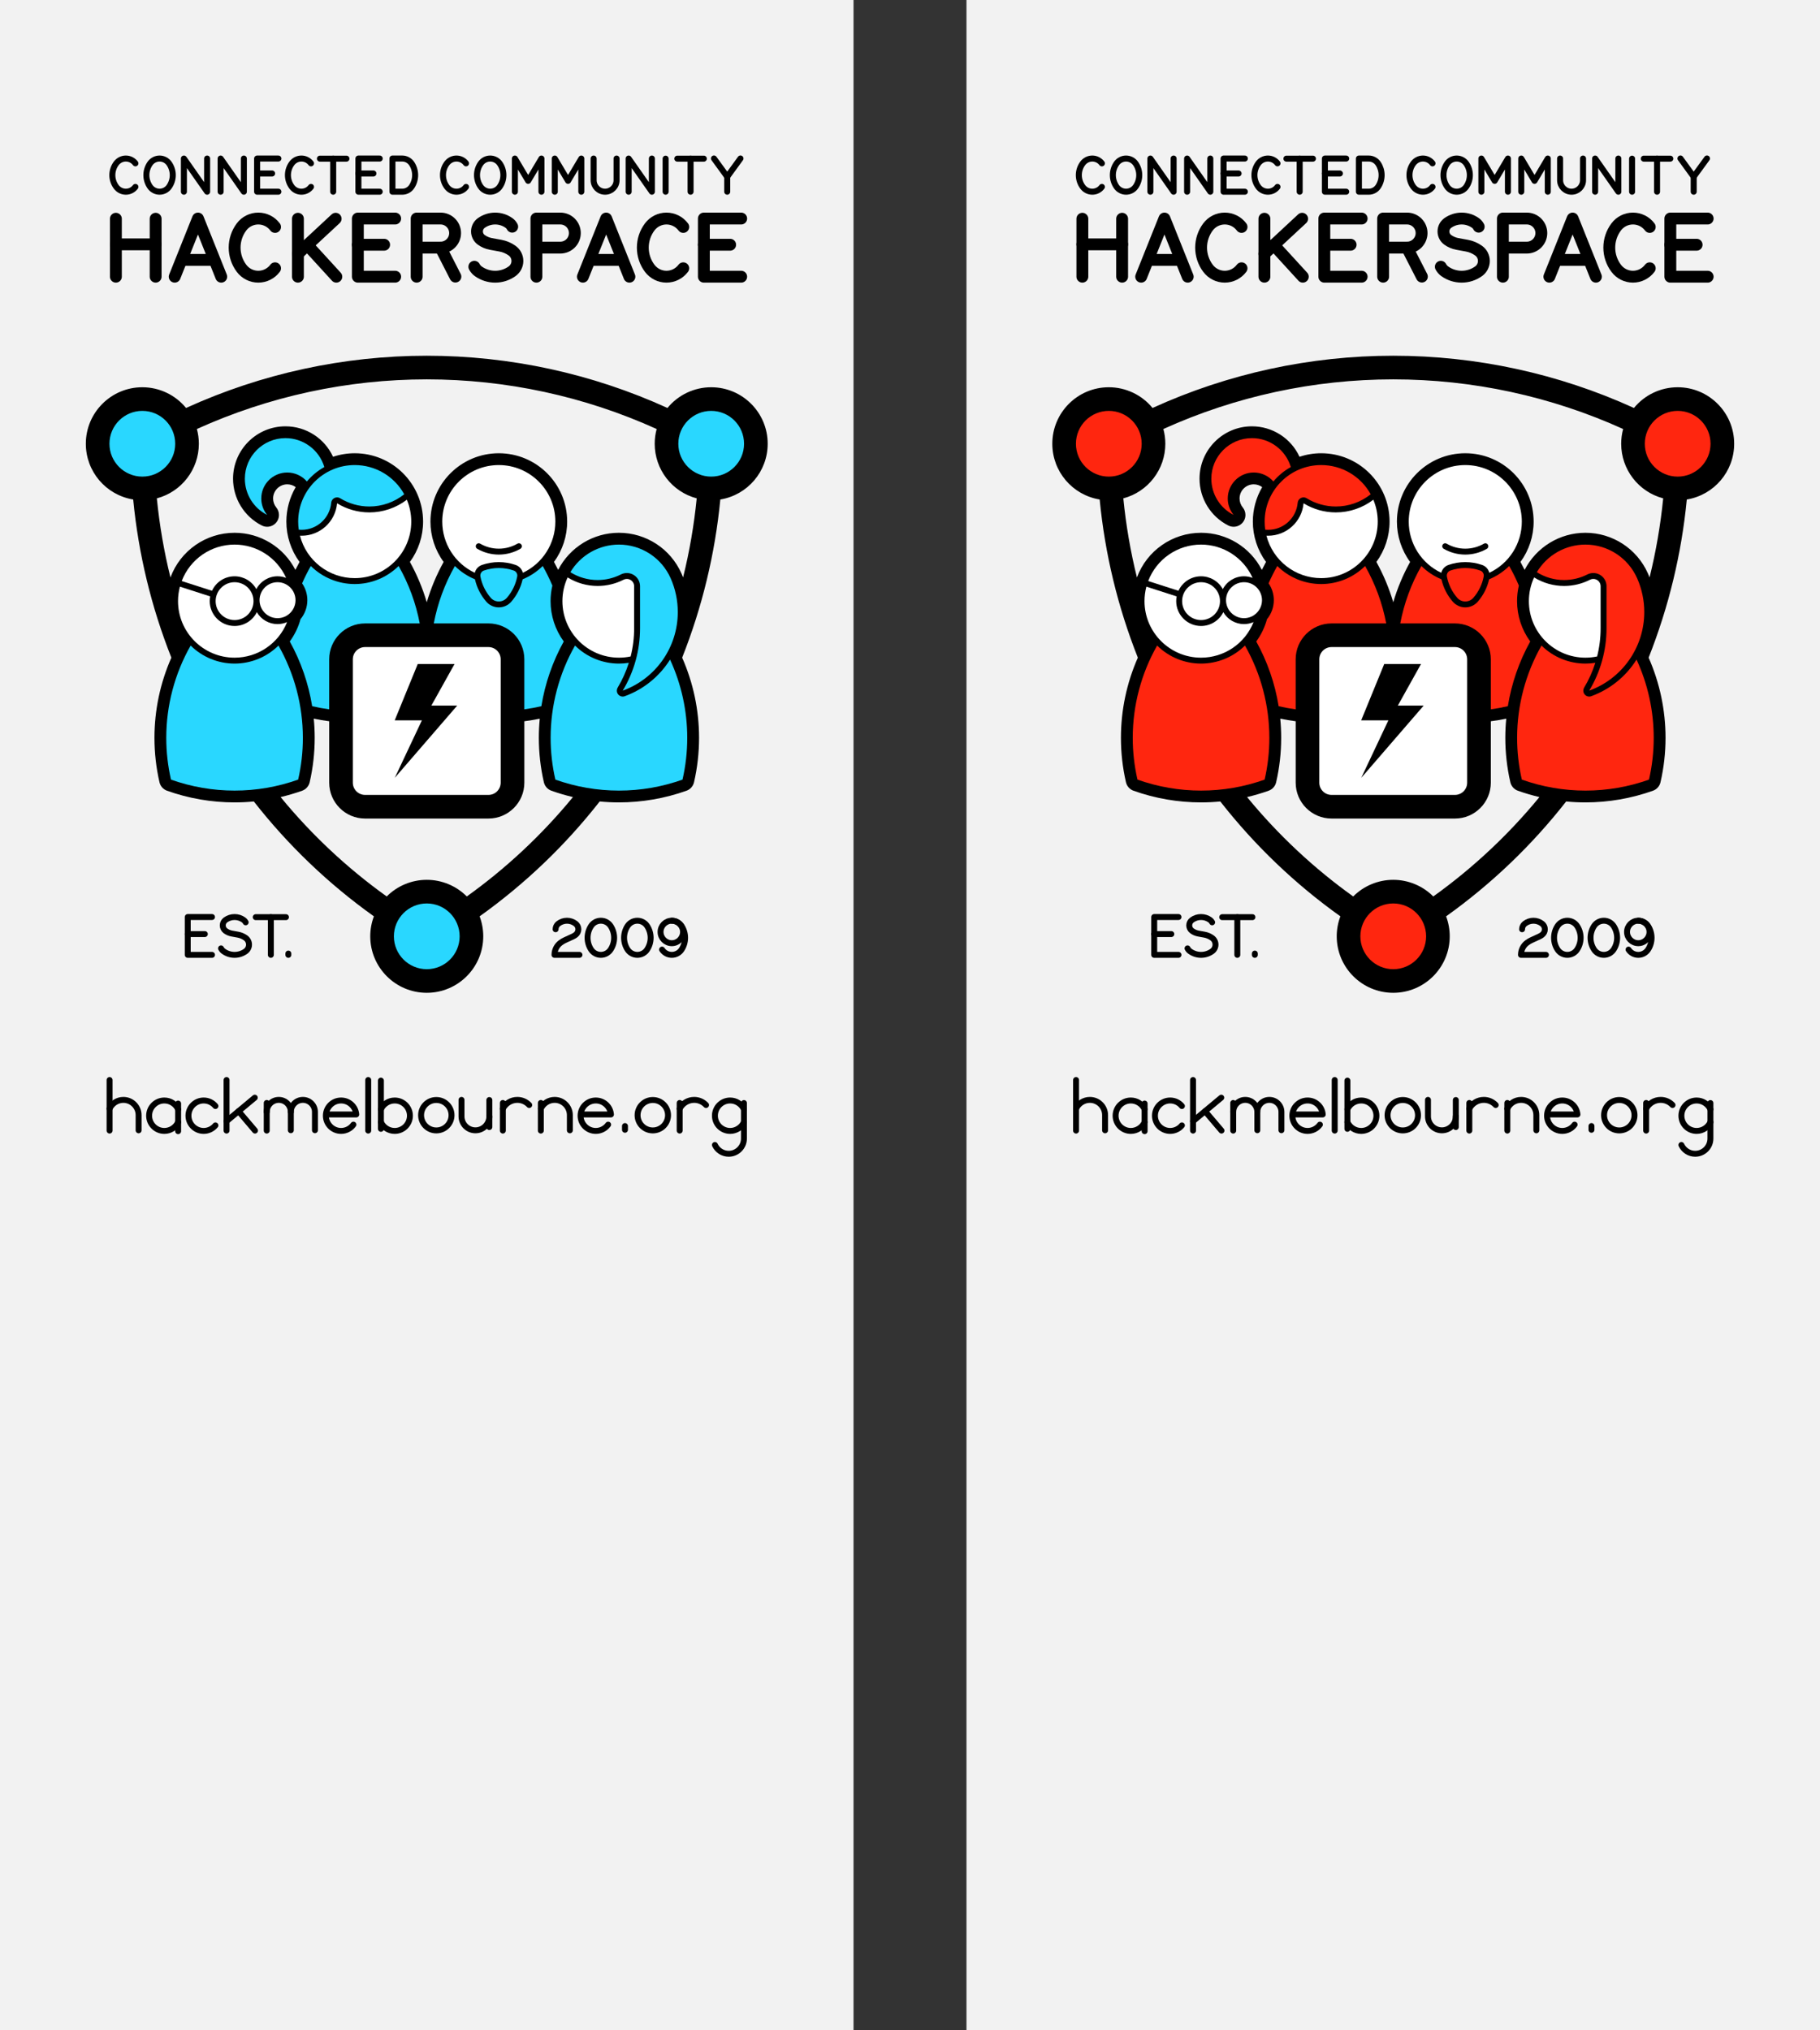 <?xml version="1.0" encoding="utf-8"?>
<!-- Generator: Adobe Illustrator 13.0.0, SVG Export Plug-In . SVG Version: 6.00 Build 14948)  -->
<!DOCTYPE svg PUBLIC "-//W3C//DTD SVG 1.1//EN" "http://www.w3.org/Graphics/SVG/1.1/DTD/svg11.dtd">
<svg version="1.1" id="Layer_1" xmlns="http://www.w3.org/2000/svg" xmlns:xlink="http://www.w3.org/1999/xlink" x="0px" y="0px"
	 width="306.949px" height="342.333px" viewBox="0 0 306.949 342.333" enable-background="new 0 0 306.949 342.333"
	 xml:space="preserve">
<rect x="0" y="0" width="306.949" height="342.333" fill="#333333" stroke="none"/>
<rect fill="#F2F2F2" width="143.949" height="342.333"/>
<line fill="none" stroke="#000000" stroke-linecap="round" stroke-linejoin="round" stroke-miterlimit="10" x1="30.043" y1="186.087" x2="30.043" y2="190.746"/>
<path fill="none" stroke="#000000" stroke-linecap="round" stroke-linejoin="round" stroke-miterlimit="10" d="M30.043,187.052
	c-0.421-0.904-1.329-1.48-2.326-1.48c-1.419,0-2.569,1.15-2.569,2.564c0,1.418,1.15,2.568,2.569,2.568
	c0.997,0,1.905-0.578,2.326-1.482"/>
<path fill="none" stroke="#000000" stroke-linecap="round" stroke-linejoin="round" stroke-miterlimit="10" d="M36.333,186.505
	c-0.488-0.592-1.216-0.934-1.981-0.934c-1.417,0-2.568,1.15-2.568,2.564c0,1.418,1.151,2.568,2.568,2.568
	c0.766,0,1.493-0.344,1.981-0.934"/>
<line fill="none" stroke="#000000" stroke-linecap="round" stroke-linejoin="round" stroke-miterlimit="10" x1="64.243" y1="182.22" x2="64.243" y2="190.349"/>
<path fill="none" stroke="#000000" stroke-linecap="round" stroke-linejoin="round" stroke-miterlimit="10" d="M64.243,189.222
	c0.421,0.904,1.328,1.482,2.326,1.482c1.418,0,2.568-1.15,2.568-2.568c0-1.414-1.15-2.564-2.568-2.564
	c-0.998,0-1.905,0.576-2.326,1.48"/>
<line fill="none" stroke="#000000" stroke-linecap="round" stroke-linejoin="round" stroke-miterlimit="10" x1="38.209" y1="182.121" x2="38.209" y2="190.646"/>
<line fill="none" stroke="#000000" stroke-linecap="round" stroke-linejoin="round" stroke-miterlimit="10" x1="42.969" y1="185.095" x2="38.209" y2="189.06"/>
<line fill="none" stroke="#000000" stroke-linecap="round" stroke-linejoin="round" stroke-miterlimit="10" x1="43.008" y1="190.646" x2="40.23" y2="187.376"/>
<line fill="none" stroke="#000000" stroke-linecap="round" stroke-linejoin="round" stroke-miterlimit="10" x1="62.101" y1="182.121" x2="62.101" y2="190.646"/>
<line fill="none" stroke="#000000" stroke-linecap="round" stroke-linejoin="round" stroke-miterlimit="10" x1="18.48" y1="182.121" x2="18.48" y2="190.646"/>
<path fill="none" stroke="#000000" stroke-linecap="round" stroke-linejoin="round" stroke-miterlimit="10" d="M18.48,186.951
	c0.422-0.906,1.329-1.482,2.328-1.482c1.417,0,2.568,1.15,2.568,2.566l0,0v2.566"/>
<line fill="none" stroke="#000000" stroke-linecap="round" stroke-linejoin="round" stroke-miterlimit="10" x1="44.985" y1="185.988" x2="44.985" y2="190.646"/>
<path fill="none" stroke="#000000" stroke-linecap="round" stroke-linejoin="round" stroke-miterlimit="10" d="M49.05,190.585V187.5
	c0-1.121-0.91-2.031-2.032-2.031c-1.123,0-2.032,0.91-2.032,2.031l0,0"/>
<path fill="none" stroke="#000000" stroke-linecap="round" stroke-linejoin="round" stroke-miterlimit="10" d="M53.116,190.585
	V187.5c0-1.121-0.911-2.031-2.033-2.031c-1.123,0-2.033,0.91-2.033,2.031l0,0"/>
<path fill="none" stroke="#000000" stroke-linecap="round" stroke-linejoin="round" stroke-miterlimit="10" d="M76.152,188.054
	c0-1.418-1.149-2.568-2.567-2.568c-1.417,0-2.568,1.15-2.568,2.568c0,1.414,1.151,2.564,2.568,2.564
	C75.003,190.619,76.152,189.468,76.152,188.054"/>
<path fill="none" stroke="#000000" stroke-linecap="round" stroke-linejoin="round" stroke-miterlimit="10" d="M112.664,188.054
	c0-1.418-1.15-2.568-2.568-2.568c-1.417,0-2.567,1.15-2.567,2.568c0,1.414,1.15,2.564,2.567,2.564
	C111.514,190.619,112.664,189.468,112.664,188.054"/>
<line fill="none" stroke="#000000" stroke-linecap="round" stroke-linejoin="round" stroke-miterlimit="10" x1="91.214" y1="185.988" x2="91.214" y2="190.646"/>
<path fill="none" stroke="#000000" stroke-linecap="round" stroke-linejoin="round" stroke-miterlimit="10" d="M91.214,186.951
	c0.421-0.906,1.329-1.482,2.327-1.482c1.417,0,2.567,1.15,2.567,2.566l0,0v2.566"/>
<path fill="none" stroke="#000000" stroke-linecap="round" stroke-linejoin="round" stroke-miterlimit="10" d="M59.607,189.64
	c-0.482,0.668-1.258,1.064-2.082,1.064c-1.418,0-2.567-1.15-2.567-2.568c0-1.414,1.149-2.564,2.567-2.564
	c1.335,0,2.448,1.021,2.56,2.352l0,0h-5.118"/>
<path fill="none" stroke="#000000" stroke-linecap="round" stroke-linejoin="round" stroke-miterlimit="10" d="M102.563,189.64
	c-0.481,0.668-1.257,1.064-2.082,1.064c-1.417,0-2.567-1.15-2.567-2.568c0-1.414,1.15-2.564,2.567-2.564
	c1.335,0,2.447,1.021,2.56,2.352l0,0h-5.118"/>
<line fill="none" stroke="#000000" stroke-linecap="round" stroke-linejoin="round" stroke-miterlimit="10" x1="84.806" y1="190.646" x2="84.806" y2="185.988"/>
<path fill="none" stroke="#000000" stroke-linecap="round" stroke-linejoin="round" stroke-miterlimit="10" d="M89.253,186.333
	c-0.52-0.553-1.244-0.865-2.003-0.865c-1.03,0-1.974,0.574-2.444,1.492"/>
<line fill="none" stroke="#000000" stroke-linecap="round" stroke-linejoin="round" stroke-miterlimit="10" x1="114.629" y1="190.646" x2="114.629" y2="185.988"/>
<path fill="none" stroke="#000000" stroke-linecap="round" stroke-linejoin="round" stroke-miterlimit="10" d="M119.078,186.333
	c-0.52-0.553-1.246-0.865-2.004-0.865c-1.028,0-1.975,0.574-2.445,1.492"/>
<line fill="none" stroke="#000000" stroke-linecap="round" stroke-linejoin="round" stroke-miterlimit="10" x1="105.405" y1="190.511" x2="105.405" y2="189.88"/>
<line fill="none" stroke="#000000" stroke-linecap="round" stroke-linejoin="round" stroke-miterlimit="10" x1="82.527" y1="185.492" x2="82.527" y2="190.052"/>
<path fill="none" stroke="#000000" stroke-linecap="round" stroke-linejoin="round" stroke-miterlimit="10" d="M77.834,185.468
	v2.787c0,1.297,1.052,2.346,2.348,2.346c1.295,0,2.346-1.049,2.346-2.346l0,0"/>
<path fill="none" stroke="#000000" stroke-linecap="round" stroke-linejoin="round" stroke-miterlimit="10" d="M125.469,187.052
	c-0.423-0.902-1.33-1.48-2.327-1.48c-1.418,0-2.569,1.15-2.569,2.566c0,1.418,1.151,2.566,2.569,2.566
	c0.997,0,1.904-0.578,2.327-1.482"/>
<path fill="none" stroke="#000000" stroke-linecap="round" stroke-linejoin="round" stroke-miterlimit="10" d="M120.572,193.072
	c0.423,0.904,1.329,1.484,2.327,1.484c1.42,0,2.569-1.15,2.569-2.568l0,0V186"/>
<g>
	
		<polyline fill="none" stroke="#000000" stroke-width="1.015" stroke-linecap="round" stroke-linejoin="round" stroke-miterlimit="10" points="
		64.038,32.326 60.447,32.326 60.447,26.735 64.038,26.735 	"/>
	
		<line fill="none" stroke="#000000" stroke-width="1.015" stroke-linecap="round" stroke-linejoin="round" stroke-miterlimit="10" x1="60.447" y1="29.253" x2="62.978" y2="29.253"/>
	
		<polyline fill="none" stroke="#000000" stroke-width="1.015" stroke-linecap="round" stroke-linejoin="round" stroke-miterlimit="10" points="
		46.949,32.326 43.362,32.326 43.362,26.735 46.949,26.735 	"/>
	
		<line fill="none" stroke="#000000" stroke-width="1.015" stroke-linecap="round" stroke-linejoin="round" stroke-miterlimit="10" x1="43.362" y1="29.253" x2="45.89" y2="29.253"/>
	
		<polyline fill="none" stroke="#000000" stroke-width="1.015" stroke-linecap="round" stroke-linejoin="round" stroke-miterlimit="10" points="
		31.016,32.326 31.016,26.735 34.932,32.326 34.932,26.735 	"/>
	
		<polyline fill="none" stroke="#000000" stroke-width="1.015" stroke-linecap="round" stroke-linejoin="round" stroke-miterlimit="10" points="
		37.211,32.326 37.211,26.735 41.126,32.326 41.126,26.735 	"/>
	
		<line fill="none" stroke="#000000" stroke-width="1.015" stroke-linecap="round" stroke-linejoin="round" stroke-miterlimit="10" x1="53.958" y1="26.754" x2="58.429" y2="26.754"/>
	
		<line fill="none" stroke="#000000" stroke-width="1.015" stroke-linecap="round" stroke-linejoin="round" stroke-miterlimit="10" x1="56.194" y1="26.754" x2="56.194" y2="32.326"/>
	
		<path fill="none" stroke="#000000" stroke-width="1.015" stroke-linecap="round" stroke-linejoin="round" stroke-miterlimit="10" d="
		M22.836,27.544c-0.381-0.509-0.978-0.809-1.613-0.809c-0.637,0-1.234,0.3-1.615,0.809l0,0c-0.429,0.573-0.661,1.271-0.661,1.987
		c0,0.715,0.232,1.412,0.661,1.984l0,0c0.381,0.512,0.979,0.811,1.615,0.811c0.636,0,1.232-0.299,1.613-0.811l0,0"/>
	
		<path fill="none" stroke="#000000" stroke-width="1.015" stroke-linecap="round" stroke-linejoin="round" stroke-miterlimit="10" d="
		M52.452,27.544c-0.381-0.509-0.979-0.809-1.615-0.809s-1.234,0.3-1.615,0.809l0,0c-0.428,0.573-0.661,1.271-0.661,1.987
		c0,0.715,0.233,1.412,0.661,1.984l0,0c0.381,0.512,0.979,0.811,1.615,0.811s1.234-0.299,1.615-0.811l0,0"/>
	
		<path fill="none" stroke="#000000" stroke-width="1.015" stroke-linecap="round" stroke-linejoin="round" stroke-miterlimit="10" d="
		M67.841,26.735h-1.655v5.591h1.655c0.642,0,1.241-0.322,1.594-0.861l0,0c0.38-0.574,0.58-1.248,0.58-1.934
		c0-0.689-0.2-1.361-0.58-1.936l0,0C69.082,27.057,68.482,26.735,67.841,26.735L67.841,26.735z"/>
	
		<path fill="none" stroke="#000000" stroke-width="1.015" stroke-linecap="round" stroke-linejoin="round" stroke-miterlimit="10" d="
		M28.52,27.57c-0.368-0.525-0.968-0.835-1.607-0.835c-0.638,0-1.238,0.31-1.608,0.835l0,0c-0.399,0.574-0.619,1.259-0.619,1.961
		c0,0.701,0.22,1.386,0.619,1.96l0,0c0.37,0.522,0.971,0.835,1.608,0.835c0.64,0,1.239-0.313,1.607-0.835l0,0
		c0.401-0.574,0.619-1.259,0.619-1.96C29.139,28.829,28.921,28.145,28.52,27.57L28.52,27.57z"/>
	
		<line fill="none" stroke="#000000" stroke-width="1.015" stroke-linecap="round" stroke-linejoin="round" stroke-miterlimit="10" x1="112.257" y1="32.326" x2="112.257" y2="26.754"/>
	
		<polyline fill="none" stroke="#000000" stroke-width="1.015" stroke-linecap="round" stroke-linejoin="round" stroke-miterlimit="10" points="
		86.839,32.326 86.839,26.735 89.078,30.494 91.316,26.735 91.316,32.326 	"/>
	
		<polyline fill="none" stroke="#000000" stroke-width="1.015" stroke-linecap="round" stroke-linejoin="round" stroke-miterlimit="10" points="
		93.565,32.326 93.565,26.735 95.802,30.494 98.04,26.735 98.04,32.326 	"/>
	
		<polyline fill="none" stroke="#000000" stroke-width="1.015" stroke-linecap="round" stroke-linejoin="round" stroke-miterlimit="10" points="
		106.023,32.326 106.023,26.735 109.94,32.326 109.94,26.735 	"/>
	
		<line fill="none" stroke="#000000" stroke-width="1.015" stroke-linecap="round" stroke-linejoin="round" stroke-miterlimit="10" x1="114.231" y1="26.754" x2="118.702" y2="26.754"/>
	
		<line fill="none" stroke="#000000" stroke-width="1.015" stroke-linecap="round" stroke-linejoin="round" stroke-miterlimit="10" x1="116.467" y1="26.754" x2="116.467" y2="32.326"/>
	
		<polyline fill="none" stroke="#000000" stroke-width="1.015" stroke-linecap="round" stroke-linejoin="round" stroke-miterlimit="10" points="
		120.412,26.724 122.648,29.799 124.884,26.724 	"/>
	
		<line fill="none" stroke="#000000" stroke-width="1.015" stroke-linecap="round" stroke-linejoin="round" stroke-miterlimit="10" x1="122.648" y1="32.326" x2="122.648" y2="29.799"/>
	
		<path fill="none" stroke="#000000" stroke-width="1.015" stroke-linecap="round" stroke-linejoin="round" stroke-miterlimit="10" d="
		M103.985,26.735v3.657c0,1.068-0.869,1.934-1.934,1.934c-1.068,0-1.935-0.865-1.935-1.934l0,0v-3.657"/>
	
		<path fill="none" stroke="#000000" stroke-width="1.015" stroke-linecap="round" stroke-linejoin="round" stroke-miterlimit="10" d="
		M78.597,27.544c-0.378-0.509-0.978-0.809-1.614-0.809c-0.634,0-1.233,0.3-1.613,0.809l0,0c-0.43,0.573-0.66,1.271-0.66,1.987
		c0,0.715,0.23,1.412,0.66,1.984l0,0c0.38,0.512,0.979,0.811,1.613,0.811c0.637,0,1.236-0.299,1.614-0.811l0,0"/>
	
		<path fill="none" stroke="#000000" stroke-width="1.015" stroke-linecap="round" stroke-linejoin="round" stroke-miterlimit="10" d="
		M84.28,27.57c-0.366-0.525-0.967-0.835-1.606-0.835s-1.237,0.31-1.605,0.835l0,0c-0.406,0.574-0.621,1.259-0.621,1.961
		c0,0.701,0.215,1.386,0.621,1.96l0,0c0.368,0.522,0.966,0.835,1.605,0.835s1.24-0.313,1.606-0.835l0,0
		c0.403-0.574,0.618-1.259,0.618-1.96C84.898,28.829,84.684,28.145,84.28,27.57L84.28,27.57z"/>
</g>
<g>
	
		<polyline fill="none" stroke="#000000" stroke-width="2" stroke-linecap="round" stroke-linejoin="round" stroke-miterlimit="10" points="
		125.003,46.658 118.708,46.658 118.708,36.851 125.003,36.851 	"/>
	
		<line fill="none" stroke="#000000" stroke-width="2" stroke-linecap="round" stroke-linejoin="round" stroke-miterlimit="10" x1="118.708" y1="41.269" x2="123.141" y2="41.269"/>
	
		<polyline fill="none" stroke="#000000" stroke-width="2" stroke-linecap="round" stroke-linejoin="round" stroke-miterlimit="10" points="
		66.646,46.658 60.353,46.658 60.353,36.851 66.646,36.851 	"/>
	
		<line fill="none" stroke="#000000" stroke-width="2" stroke-linecap="round" stroke-linejoin="round" stroke-miterlimit="10" x1="60.353" y1="41.269" x2="64.785" y2="41.269"/>
	
		<line fill="none" stroke="#000000" stroke-width="2" stroke-linecap="round" stroke-linejoin="round" stroke-miterlimit="10" x1="19.545" y1="36.885" x2="19.545" y2="46.658"/>
	
		<line fill="none" stroke="#000000" stroke-width="2" stroke-linecap="round" stroke-linejoin="round" stroke-miterlimit="10" x1="26.25" y1="46.658" x2="26.25" y2="36.885"/>
	
		<line fill="none" stroke="#000000" stroke-width="2" stroke-linecap="round" stroke-linejoin="round" stroke-miterlimit="10" x1="19.545" y1="41.203" x2="26.25" y2="41.203"/>
	
		<line fill="none" stroke="#000000" stroke-width="2" stroke-linecap="round" stroke-linejoin="round" stroke-miterlimit="10" x1="99.825" y1="43.827" x2="104.597" y2="43.827"/>
	
		<polyline fill="none" stroke="#000000" stroke-width="2" stroke-linecap="round" stroke-linejoin="round" stroke-miterlimit="10" points="
		98.304,46.658 102.229,36.851 106.153,46.658 	"/>
	
		<line fill="none" stroke="#000000" stroke-width="2" stroke-linecap="round" stroke-linejoin="round" stroke-miterlimit="10" x1="30.981" y1="43.827" x2="35.756" y2="43.827"/>
	
		<polyline fill="none" stroke="#000000" stroke-width="2" stroke-linecap="round" stroke-linejoin="round" stroke-miterlimit="10" points="
		29.463,46.658 33.388,36.851 37.313,46.658 	"/>
	
		<line fill="none" stroke="#000000" stroke-width="2" stroke-linecap="round" stroke-linejoin="round" stroke-miterlimit="10" x1="76.804" y1="46.641" x2="74.302" y2="41.754"/>
	<path fill="none" stroke="#000000" stroke-width="2" stroke-linecap="round" stroke-linejoin="round" stroke-miterlimit="10" d="
		M70.271,46.658v-9.808h4.031c1.353,0,2.453,1.099,2.453,2.451c0,1.354-1.101,2.452-2.453,2.452l0,0h-4.031"/>
	<path fill="none" stroke="#000000" stroke-width="2" stroke-linecap="round" stroke-linejoin="round" stroke-miterlimit="10" d="
		M90.468,46.658v-9.808H94.5c1.354,0,2.451,1.099,2.451,2.451c0,1.354-1.097,2.452-2.451,2.452l0,0h-4.032"/>
	<path fill="none" stroke="#000000" stroke-width="2" stroke-linecap="round" stroke-linejoin="round" stroke-miterlimit="10" d="
		M115.234,38.27c-0.669-0.895-1.718-1.419-2.833-1.419c-1.113,0-2.162,0.524-2.83,1.419l0,0c-0.753,1.006-1.159,2.228-1.159,3.484
		c0,1.258,0.406,2.479,1.159,3.484l0,0c0.668,0.893,1.717,1.42,2.83,1.42c1.115,0,2.164-0.527,2.833-1.42l0,0"/>
	<path fill="none" stroke="#000000" stroke-width="2" stroke-linecap="round" stroke-linejoin="round" stroke-miterlimit="10" d="
		M46.391,38.27c-0.668-0.895-1.715-1.419-2.83-1.419s-2.164,0.524-2.83,1.419l0,0c-0.753,1.006-1.16,2.228-1.16,3.484
		c0,1.258,0.407,2.479,1.16,3.484l0,0c0.666,0.893,1.715,1.42,2.83,1.42s2.162-0.527,2.83-1.42l0,0"/>
	
		<line fill="none" stroke="#000000" stroke-width="2" stroke-linecap="round" stroke-linejoin="round" stroke-miterlimit="10" x1="50.246" y1="36.885" x2="50.246" y2="46.658"/>
	
		<line fill="none" stroke="#000000" stroke-width="2" stroke-linecap="round" stroke-linejoin="round" stroke-miterlimit="10" x1="50.246" y1="42.793" x2="56.609" y2="36.885"/>
	
		<line fill="none" stroke="#000000" stroke-width="2" stroke-linecap="round" stroke-linejoin="round" stroke-miterlimit="10" x1="56.723" y1="46.658" x2="51.835" y2="41.316"/>
	<path fill="none" stroke="#000000" stroke-width="2" stroke-linecap="round" stroke-linejoin="round" stroke-miterlimit="10" d="
		M86.384,38.225c-0.125-0.249-0.31-0.462-0.536-0.623l0,0c-0.681-0.489-1.498-0.751-2.336-0.751s-1.654,0.262-2.336,0.751h-0.002
		c-0.457,0.328-0.729,0.857-0.729,1.422c0,0.566,0.271,1.096,0.729,1.422h0.002c0.481,0.346,1.034,0.58,1.617,0.688l0,0l1.599,0.291
		c0.713,0.131,1.387,0.416,1.976,0.838l0,0c0.561,0.401,0.893,1.049,0.893,1.74c0,0.688-0.332,1.338-0.893,1.738l0,0
		c-0.832,0.597-1.831,0.918-2.855,0.918c-1.022,0-2.022-0.321-2.856-0.918l0,0c-0.274-0.198-0.498-0.46-0.657-0.762l0,0"/>
</g>
<path fill="none" stroke="#000000" stroke-linecap="round" stroke-linejoin="round" stroke-miterlimit="10" d="M97.729,161.014
	h-4.213c0-0.805,0.379-1.56,1.023-2.04l0,0c0.236-0.178,0.491-0.328,0.76-0.451l0,0l1.314-0.604c0.168-0.077,0.329-0.176,0.477-0.29
	l0,0c0.285-0.226,0.452-0.569,0.452-0.933c0-0.364-0.167-0.708-0.452-0.933l0,0c-0.419-0.328-0.937-0.507-1.467-0.507
	c-0.533,0-1.049,0.179-1.468,0.507l0,0c-0.285,0.225-0.453,0.568-0.453,0.933l0,0"/>
<path fill="none" stroke="#000000" stroke-linecap="round" stroke-linejoin="round" stroke-miterlimit="10" d="M102.981,156.141
	c-0.364-0.553-0.982-0.886-1.644-0.886c-0.662,0-1.28,0.333-1.644,0.886l0,0c-0.39,0.592-0.597,1.285-0.597,1.993
	s0.207,1.401,0.597,1.993l0,0c0.363,0.554,0.981,0.887,1.644,0.887c0.661,0,1.279-0.333,1.644-0.887l0,0
	c0.389-0.592,0.596-1.285,0.596-1.993S103.37,156.732,102.981,156.141L102.981,156.141z"/>
<path fill="none" stroke="#000000" stroke-linecap="round" stroke-linejoin="round" stroke-miterlimit="10" d="M109.135,156.141
	c-0.363-0.553-0.981-0.886-1.644-0.886c-0.661,0-1.279,0.333-1.644,0.886l0,0c-0.389,0.592-0.596,1.285-0.596,1.993
	s0.207,1.401,0.596,1.993l0,0c0.364,0.554,0.982,0.887,1.644,0.887c0.662,0,1.28-0.333,1.644-0.887l0,0
	c0.39-0.592,0.598-1.285,0.598-1.993S109.524,156.732,109.135,156.141L109.135,156.141z"/>
<g>
	<path fill="none" stroke="#000000" stroke-linecap="round" stroke-linejoin="round" stroke-miterlimit="10" d="M115.197,157.151
		c0-1.047-0.849-1.896-1.896-1.896s-1.897,0.85-1.897,1.896c0,1.046,0.851,1.896,1.897,1.896S115.197,158.197,115.197,157.151"/>
	<path fill="none" stroke="#000000" stroke-linecap="round" stroke-linejoin="round" stroke-miterlimit="10" d="M111.658,160.127
		c0.363,0.554,0.981,0.887,1.644,0.887s1.28-0.333,1.644-0.887l0,0c0.39-0.592,0.597-1.285,0.597-1.993s-0.207-1.401-0.597-1.993
		l0,0c-0.363-0.553-0.981-0.886-1.644-0.886"/>
</g>
<path d="M119.944,65.301c-2.858,0-5.565,1.283-7.374,3.493c-12.746-5.805-26.589-8.809-40.595-8.809
	c-14.007,0-27.851,3.004-40.596,8.809c-1.811-2.21-4.518-3.493-7.375-3.493c-5.26,0-9.529,4.268-9.529,9.527
	c0,4.667,3.382,8.646,7.989,9.4h-0.001c0.883,9.148,3.051,18.125,6.438,26.669c-1.881,4.261-2.852,8.866-2.852,13.524
	c0,2.519,0.283,5.029,0.847,7.484c0.151,0.662,0.633,1.203,1.273,1.433c3.657,1.302,7.511,1.968,11.393,1.968
	c1.084,0,2.167-0.053,3.248-0.156c5.786,7.394,12.605,13.918,20.249,19.369l0,0c-0.406,1.076-0.615,2.219-0.615,3.369
	c0,5.258,4.27,9.525,9.531,9.525c5.26,0,9.528-4.268,9.528-9.525c0-1.15-0.208-2.293-0.613-3.369l0,0
	c7.643-5.451,14.463-11.976,20.249-19.369c1.078,0.104,2.162,0.156,3.248,0.156c3.881,0,7.734-0.666,11.391-1.968
	c0.642-0.229,1.122-0.771,1.272-1.433c0.564-2.455,0.849-4.966,0.849-7.484c0-4.658-0.971-9.264-2.851-13.524
	c3.385-8.544,5.551-17.521,6.437-26.669l0,0c4.607-0.755,7.989-4.733,7.989-9.4C129.475,69.568,125.204,65.301,119.944,65.301z
	 M78.727,151.166c-1.787-1.795-4.217-2.805-6.751-2.805c-2.536,0-4.967,1.01-6.755,2.805c-6.673-4.779-12.69-10.414-17.897-16.76
	c1.229-0.288,2.441-0.645,3.631-1.068c0.642-0.229,1.121-0.77,1.273-1.432l0,0c0.563-2.456,0.847-4.966,0.847-7.484
	c0-1.082-0.052-2.162-0.156-3.238c0.861,0.18,1.729,0.325,2.602,0.436v10.356c0,3.34,2.712,6.051,6.053,6.051h20.805
	c3.341,0,6.054-2.711,6.054-6.051v-10.356c0.872-0.11,1.74-0.256,2.6-0.436c-0.104,1.076-0.158,2.156-0.158,3.238
	c0,2.519,0.287,5.028,0.848,7.484c0.154,0.662,0.632,1.203,1.275,1.432c1.19,0.424,2.401,0.78,3.632,1.068
	C91.419,140.752,85.401,146.387,78.727,151.166z M115.206,97.365c-0.085-0.219-0.177-0.438-0.271-0.652
	c-1.843-4.178-5.983-6.873-10.548-6.873c-4.321,0-8.278,2.414-10.253,6.256c-0.225-0.453-0.459-0.897-0.703-1.338
	c1.444-1.975,2.223-4.357,2.223-6.803c0-6.362-5.165-11.526-11.53-11.526c-6.362,0-11.529,5.164-11.529,11.526
	c0,2.445,0.778,4.828,2.225,6.803c-1.195,2.154-2.149,4.434-2.844,6.796l0,0c-0.696-2.362-1.652-4.642-2.843-6.796l0,0
	c1.443-1.975,2.222-4.357,2.222-6.803c0-6.362-5.167-11.526-11.531-11.526c-1.241,0-2.475,0.201-3.654,0.595
	c-1.444-3.131-4.578-5.136-8.025-5.136c-4.879,0-8.84,3.958-8.84,8.837c0,3.332,1.877,6.383,4.853,7.887l0,0
	c0.278,0.141,0.587,0.214,0.899,0.214c1.1,0,1.992-0.893,1.992-1.993c0-0.459-0.159-0.905-0.451-1.26l0,0
	c-0.35-0.428-0.54-0.963-0.54-1.514c0-1.318,1.07-2.389,2.39-2.389c0.512,0,1.011,0.164,1.424,0.47l0,0
	c-1.031,1.765-1.576,3.772-1.576,5.815c0,2.445,0.779,4.828,2.223,6.803l0,0c-0.243,0.44-0.477,0.885-0.702,1.338
	c-1.976-3.842-5.933-6.256-10.252-6.256c-4.829,0-9.146,3.008-10.817,7.536c-1.086-4.386-1.852-8.845-2.295-13.341
	c4.176-1.107,7.084-4.889,7.084-9.207c0-0.841-0.111-1.677-0.33-2.487c12.18-5.517,25.398-8.371,38.771-8.371
	c13.372,0,26.59,2.854,38.77,8.371V72.34c-0.22,0.812-0.33,1.647-0.33,2.488c0,4.318,2.907,8.1,7.084,9.207
	C117.056,88.527,116.289,92.982,115.206,97.365z"/>
<path fill="#FFFFFF" d="M74.587,87.955c0-5.264,4.273-9.534,9.535-9.534c5.268,0,9.539,4.271,9.539,9.534l0,0
	c0,3.695-2.136,7.058-5.481,8.631l0,0c-0.16-0.617-0.615-1.112-1.216-1.32l0,0c-0.912-0.318-1.874-0.479-2.842-0.479
	c-0.963,0-1.925,0.16-2.836,0.479l0,0c-0.6,0.208-1.057,0.703-1.214,1.32l0,0C76.725,95.013,74.587,91.65,74.587,87.955
	L74.587,87.955z"/>
<path d="M80.487,92.541c-0.154-0.089-0.251-0.253-0.251-0.431c0-0.275,0.224-0.499,0.499-0.499c0.088,0,0.174,0.023,0.248,0.067l0,0
	c0.957,0.551,2.039,0.842,3.139,0.842c1.104,0,2.188-0.291,3.145-0.842l0,0c0.074-0.044,0.159-0.067,0.247-0.067
	c0.275,0,0.499,0.224,0.499,0.499c0,0.178-0.096,0.342-0.249,0.431l0,0c-1.106,0.64-2.362,0.976-3.642,0.976
	C82.848,93.517,81.593,93.181,80.487,92.541L80.487,92.541z"/>
<path fill="#FFFFFF" d="M94.852,101.367c0-1.382,0.299-2.745,0.878-3.998l0,0c1.521,0.939,3.273,1.437,5.061,1.437
	c1.521,0,3.017-0.358,4.371-1.048l0,0c0.172-0.088,0.364-0.134,0.558-0.134c0.678,0,1.23,0.55,1.23,1.228h-0.002v7.097
	c0,1.601-0.197,3.194-0.589,4.747l0,0c-0.648,0.136-1.309,0.205-1.971,0.205C99.122,110.9,94.852,106.629,94.852,101.367
	L94.852,101.367z"/>
<path fill="#FFFFFF" d="M50.588,90.33c0.097,0.004,0.19,0.006,0.287,0.006c3.108,0,5.7-2.373,5.974-5.468l0,0
	c1.639,1.005,3.523,1.537,5.444,1.537c2.286,0,4.509-0.753,6.324-2.142l0,0c0.491,1.169,0.744,2.424,0.744,3.691l0,0
	c0,5.262-4.274,9.534-9.538,9.534C55.472,97.489,51.672,94.543,50.588,90.33L50.588,90.33z"/>
<path fill="#FFFFFF" d="M43.231,99.344c-0.736-1.336-2.143-2.166-3.669-2.166c-1.638,0-3.126,0.953-3.808,2.441l0,0l-5.106-1.642
	c1.407-3.7,4.954-6.146,8.914-6.146c3.75,0,7.151,2.197,8.692,5.615l0,0c-0.461-0.179-0.953-0.27-1.447-0.27
	C45.305,97.178,43.927,98.013,43.231,99.344L43.231,99.344z"/>
<path fill="#FFFFFF" d="M36.368,101.367c0-1.763,1.432-3.193,3.194-3.193s3.194,1.431,3.194,3.193l0,0
	c0,1.762-1.432,3.191-3.194,3.191S36.368,103.129,36.368,101.367L36.368,101.367z"/>
<path fill="#FFFFFF" d="M43.772,101.207c0-1.674,1.359-3.033,3.035-3.033c1.674,0,3.033,1.359,3.033,3.033l0,0
	c0,1.674-1.359,3.033-3.033,3.033C45.132,104.24,43.772,102.881,43.772,101.207L43.772,101.207z"/>
<path fill="#FFFFFF" d="M30.024,101.367c0-0.825,0.107-1.646,0.318-2.441l0,0l5.105,1.642c-0.051,0.263-0.076,0.531-0.076,0.8l0,0
	c0,2.312,1.877,4.188,4.19,4.188c1.593,0,3.049-0.902,3.755-2.33l0,0c0.721,1.245,2.051,2.012,3.49,2.012
	c0.555,0,1.105-0.115,1.613-0.338H48.42c-1.446,3.624-4.954,6.002-8.857,6.002C34.298,110.9,30.024,106.629,30.024,101.367
	L30.024,101.367z"/>
<path fill="#FFFFFF" d="M59.505,131.977v-20.799c0-1.142,0.926-2.066,2.067-2.066l0,0h20.805c1.141,0,2.066,0.925,2.066,2.066l0,0
	v20.799c0,1.141-0.926,2.066-2.066,2.066l0,0H61.572C60.431,134.043,59.505,133.117,59.505,131.977L59.505,131.977z"/>
<polygon points="66.582,131.16 71.153,121.473 66.567,121.473 70.457,111.965 76.662,111.965 72.747,118.984 77.106,118.984 "/>
<path fill="#29D7FF" d="M82.77,100.809c-0.889-1.02-1.491-2.257-1.746-3.584l0,0c-0.009-0.057-0.015-0.113-0.015-0.17
	c0-0.383,0.242-0.723,0.604-0.849l0,0c0.809-0.281,1.657-0.424,2.512-0.424c0.856,0,1.707,0.143,2.514,0.424l0,0
	c0.361,0.126,0.604,0.466,0.604,0.849c0,0.057-0.004,0.113-0.017,0.17l0,0c-0.255,1.327-0.855,2.564-1.744,3.584l0,0
	c-0.342,0.393-0.836,0.617-1.356,0.617C83.605,101.426,83.11,101.201,82.77,100.809L82.77,100.809z"/>
<path fill="#29D7FF" d="M114.401,74.828c0-3.061,2.483-5.543,5.543-5.543c3.059,0,5.544,2.482,5.544,5.543l0,0
	c0,3.058-2.485,5.541-5.544,5.541C116.885,80.369,114.401,77.886,114.401,74.828L114.401,74.828z"/>
<path fill="#29D7FF" d="M18.46,74.828c0-3.061,2.484-5.543,5.545-5.543s5.545,2.482,5.545,5.543l0,0
	c0,3.058-2.484,5.541-5.545,5.541S18.46,77.886,18.46,74.828L18.46,74.828z"/>
<path fill="#29D7FF" d="M45.056,86.832c-2.306-1.164-3.76-3.525-3.76-6.107c0-3.779,3.068-6.845,6.848-6.845
	c3.021,0,5.687,1.981,6.557,4.874l0,0c-1.123,0.625-2.119,1.449-2.944,2.433l0,0c-0.833-0.958-2.04-1.509-3.31-1.509
	c-2.419,0-4.383,1.962-4.383,4.381C44.063,85.068,44.414,86.051,45.056,86.832L45.056,86.832z"/>
<path fill="#29D7FF" d="M105.026,116.461c1.909-3.175,2.919-6.809,2.919-10.512l0,0v-7.098c0-1.227-0.998-2.223-2.227-2.223
	c-0.351,0-0.698,0.082-1.01,0.242l0,0c-1.214,0.617-2.558,0.938-3.919,0.938c-1.625,0-3.22-0.458-4.596-1.322l0,0
	c1.722-2.886,4.832-4.654,8.193-4.654c3.777,0,7.197,2.229,8.725,5.685l0,0c0.792,1.793,1.201,3.732,1.201,5.693
	C114.313,109.139,110.601,114.436,105.026,116.461L105.026,116.461z"/>
<path fill="#29D7FF" d="M50.385,89.316c-0.064-0.451-0.097-0.906-0.097-1.361l0,0c0-5.264,4.271-9.534,9.535-9.534
	c3.473,0,6.672,1.887,8.349,4.925l0,0c-1.668,1.336-3.742,2.063-5.879,2.063c-1.737,0-3.441-0.481-4.923-1.39l0,0
	c-0.156-0.096-0.337-0.147-0.521-0.147c-0.516,0-0.947,0.395-0.992,0.909l0,0c-0.229,2.58-2.39,4.559-4.981,4.559
	C50.711,89.34,50.548,89.332,50.385,89.316L50.385,89.316z"/>
<path fill="#29D7FF" d="M88.431,119.611v-8.434c0-3.34-2.711-6.052-6.054-6.052l0,0l-9.218,0.001
	c0.646-3.402,1.848-6.674,3.562-9.685H76.72c0.972,0.961,2.12,1.724,3.384,2.245l0,0c0.315,1.397,0.972,2.693,1.914,3.775l0,0
	c0.53,0.609,1.298,0.959,2.106,0.959s1.579-0.35,2.108-0.959h-0.001c0.941-1.082,1.599-2.378,1.914-3.775l0,0
	c1.264-0.521,2.414-1.284,3.387-2.245l0,0c0.604,1.067,1.148,2.171,1.627,3.302l0,0c-0.201,0.86-0.304,1.739-0.304,2.623
	c0,2.445,0.781,4.828,2.224,6.803l0,0c-1.881,3.393-3.158,7.086-3.776,10.916l0,0C90.354,119.305,89.395,119.48,88.431,119.611
	L88.431,119.611z"/>
<path fill="#29D7FF" d="M93.664,131.461c-0.531-2.309-0.798-4.671-0.798-7.039c0-5.458,1.418-10.822,4.114-15.566l0,0
	c1.972,1.949,4.633,3.041,7.407,3.041c0.558,0,1.117-0.045,1.668-0.133l0,0c-0.459,1.465-1.093,2.869-1.885,4.186l0,0
	c-0.091,0.154-0.141,0.332-0.141,0.512c0,0.551,0.447,0.997,0.996,0.997c0.115,0,0.232-0.021,0.342-0.062l0,0
	c3.162-1.148,5.854-3.322,7.64-6.176l0,0c1.91,4.139,2.897,8.643,2.897,13.201c0,2.368-0.265,4.73-0.796,7.039l0,0
	c-3.441,1.227-7.069,1.853-10.722,1.853C100.731,133.313,97.106,132.688,93.664,131.461L93.664,131.461z"/>
<path fill="#29D7FF" d="M55.52,119.611c-0.966-0.131-1.924-0.307-2.872-0.525l0,0c-0.619-3.83-1.896-7.523-3.777-10.916h-0.001
	c0.829-1.135,1.444-2.41,1.815-3.766l0,0c0.742-0.899,1.148-2.03,1.148-3.197l0,0c0-1.014-0.307-2.006-0.881-2.842l0,0
	c0.438-0.999,0.928-1.975,1.467-2.923l0,0c1.971,1.948,4.633,3.043,7.404,3.043c2.774,0,5.436-1.095,7.406-3.043l0,0
	c1.711,3.011,2.914,6.282,3.56,9.685v-0.001h-9.217c-3.341,0-6.053,2.712-6.053,6.052l0,0V119.611z"/>
<path fill="#29D7FF" d="M77.519,157.889c0,3.059-2.482,5.541-5.543,5.541c-3.06,0-5.545-2.482-5.545-5.541l0,0
	c0-3.06,2.485-5.543,5.545-5.543C75.036,152.346,77.519,154.829,77.519,157.889L77.519,157.889z"/>
<path fill="#29D7FF" d="M50.285,131.461c-3.442,1.227-7.069,1.853-10.723,1.853c-3.654,0-7.282-0.626-10.724-1.853l0,0
	c-0.529-2.309-0.796-4.671-0.796-7.039c0-5.458,1.417-10.822,4.112-15.566l0,0c1.973,1.949,4.633,3.041,7.407,3.041
	c2.772,0,5.435-1.092,7.405-3.041l0,0c2.697,4.744,4.113,10.108,4.113,15.566C51.081,126.79,50.815,129.152,50.285,131.461
	L50.285,131.461z"/>
<g>
	<polyline fill="none" stroke="#000000" stroke-linecap="round" stroke-linejoin="round" stroke-miterlimit="10" points="
		35.756,161.014 31.662,161.014 31.662,154.633 35.756,154.633 	"/>
	
		<line fill="none" stroke="#000000" stroke-linecap="round" stroke-linejoin="round" stroke-miterlimit="10" x1="31.662" y1="157.508" x2="34.546" y2="157.508"/>
</g>
<g>
	
		<line fill="none" stroke="#000000" stroke-linecap="round" stroke-linejoin="round" stroke-miterlimit="10" x1="43.129" y1="154.656" x2="48.229" y2="154.656"/>
	
		<line fill="none" stroke="#000000" stroke-linecap="round" stroke-linejoin="round" stroke-miterlimit="10" x1="45.679" y1="154.656" x2="45.679" y2="161.014"/>
</g>
<path fill="none" stroke="#000000" stroke-linecap="round" stroke-linejoin="round" stroke-miterlimit="10" d="M41.432,155.526
	c-0.082-0.16-0.202-0.3-0.349-0.404l0,0c-0.444-0.317-0.976-0.489-1.521-0.489c-0.544,0-1.075,0.172-1.518,0.489h-0.002
	c-0.297,0.212-0.475,0.558-0.475,0.926c0,0.367,0.178,0.711,0.475,0.925h0.002c0.312,0.225,0.672,0.377,1.05,0.446l0,0l1.04,0.189
	c0.464,0.084,0.902,0.271,1.285,0.544l0,0c0.365,0.262,0.581,0.684,0.581,1.133s-0.216,0.87-0.581,1.132l0,0
	c-0.542,0.388-1.191,0.597-1.857,0.597c-0.665,0-1.315-0.209-1.855-0.597l0,0c-0.181-0.129-0.326-0.299-0.428-0.495l0,0"/>
<line fill="none" stroke="#000000" stroke-linecap="round" stroke-linejoin="round" stroke-miterlimit="10" x1="48.631" y1="161.014" x2="48.631" y2="160.797"/>
<rect x="163" fill="#F2F2F2" width="143.949" height="342.333"/>
<line fill="none" stroke="#000000" stroke-linecap="round" stroke-linejoin="round" stroke-miterlimit="10" x1="193.043" y1="186.087" x2="193.043" y2="190.746"/>
<path fill="none" stroke="#000000" stroke-linecap="round" stroke-linejoin="round" stroke-miterlimit="10" d="M193.043,187.052
	c-0.421-0.904-1.329-1.48-2.326-1.48c-1.419,0-2.569,1.15-2.569,2.564c0,1.418,1.15,2.568,2.569,2.568
	c0.997,0,1.905-0.578,2.326-1.482"/>
<path fill="none" stroke="#000000" stroke-linecap="round" stroke-linejoin="round" stroke-miterlimit="10" d="M199.333,186.505
	c-0.488-0.592-1.216-0.934-1.981-0.934c-1.417,0-2.568,1.15-2.568,2.564c0,1.418,1.151,2.568,2.568,2.568
	c0.766,0,1.493-0.344,1.981-0.934"/>
<line fill="none" stroke="#000000" stroke-linecap="round" stroke-linejoin="round" stroke-miterlimit="10" x1="227.243" y1="182.22" x2="227.243" y2="190.349"/>
<path fill="none" stroke="#000000" stroke-linecap="round" stroke-linejoin="round" stroke-miterlimit="10" d="M227.243,189.222
	c0.421,0.904,1.329,1.482,2.327,1.482c1.417,0,2.568-1.15,2.568-2.568c0-1.414-1.151-2.564-2.568-2.564
	c-0.998,0-1.906,0.576-2.327,1.48"/>
<line fill="none" stroke="#000000" stroke-linecap="round" stroke-linejoin="round" stroke-miterlimit="10" x1="201.209" y1="182.121" x2="201.209" y2="190.646"/>
<line fill="none" stroke="#000000" stroke-linecap="round" stroke-linejoin="round" stroke-miterlimit="10" x1="205.969" y1="185.095" x2="201.209" y2="189.06"/>
<line fill="none" stroke="#000000" stroke-linecap="round" stroke-linejoin="round" stroke-miterlimit="10" x1="206.008" y1="190.646" x2="203.23" y2="187.376"/>
<line fill="none" stroke="#000000" stroke-linecap="round" stroke-linejoin="round" stroke-miterlimit="10" x1="225.101" y1="182.121" x2="225.101" y2="190.646"/>
<line fill="none" stroke="#000000" stroke-linecap="round" stroke-linejoin="round" stroke-miterlimit="10" x1="181.48" y1="182.121" x2="181.48" y2="190.646"/>
<path fill="none" stroke="#000000" stroke-linecap="round" stroke-linejoin="round" stroke-miterlimit="10" d="M181.48,186.951
	c0.422-0.906,1.329-1.482,2.328-1.482c1.417,0,2.568,1.15,2.568,2.566l0,0v2.566"/>
<line fill="none" stroke="#000000" stroke-linecap="round" stroke-linejoin="round" stroke-miterlimit="10" x1="207.985" y1="185.988" x2="207.985" y2="190.646"/>
<path fill="none" stroke="#000000" stroke-linecap="round" stroke-linejoin="round" stroke-miterlimit="10" d="M212.05,190.585
	V187.5c0-1.121-0.91-2.031-2.032-2.031c-1.123,0-2.032,0.91-2.032,2.031l0,0"/>
<path fill="none" stroke="#000000" stroke-linecap="round" stroke-linejoin="round" stroke-miterlimit="10" d="M216.116,190.585
	V187.5c0-1.121-0.911-2.031-2.033-2.031c-1.123,0-2.033,0.91-2.033,2.031l0,0"/>
<path fill="none" stroke="#000000" stroke-linecap="round" stroke-linejoin="round" stroke-miterlimit="10" d="M239.152,188.054
	c0-1.418-1.149-2.568-2.566-2.568c-1.418,0-2.569,1.15-2.569,2.568c0,1.414,1.151,2.564,2.569,2.564
	C238.003,190.619,239.152,189.468,239.152,188.054"/>
<path fill="none" stroke="#000000" stroke-linecap="round" stroke-linejoin="round" stroke-miterlimit="10" d="M275.664,188.054
	c0-1.418-1.15-2.568-2.568-2.568c-1.417,0-2.566,1.15-2.566,2.568c0,1.414,1.149,2.564,2.566,2.564
	C274.514,190.619,275.664,189.468,275.664,188.054"/>
<line fill="none" stroke="#000000" stroke-linecap="round" stroke-linejoin="round" stroke-miterlimit="10" x1="254.214" y1="185.988" x2="254.214" y2="190.646"/>
<path fill="none" stroke="#000000" stroke-linecap="round" stroke-linejoin="round" stroke-miterlimit="10" d="M254.214,186.951
	c0.421-0.906,1.329-1.482,2.327-1.482c1.418,0,2.568,1.15,2.568,2.566l0,0v2.566"/>
<path fill="none" stroke="#000000" stroke-linecap="round" stroke-linejoin="round" stroke-miterlimit="10" d="M222.607,189.64
	c-0.482,0.668-1.258,1.064-2.082,1.064c-1.418,0-2.567-1.15-2.567-2.568c0-1.414,1.149-2.564,2.567-2.564
	c1.335,0,2.448,1.021,2.56,2.352l0,0h-5.118"/>
<path fill="none" stroke="#000000" stroke-linecap="round" stroke-linejoin="round" stroke-miterlimit="10" d="M265.564,189.64
	c-0.482,0.668-1.258,1.064-2.082,1.064c-1.418,0-2.568-1.15-2.568-2.568c0-1.414,1.15-2.564,2.568-2.564
	c1.334,0,2.447,1.021,2.559,2.352l0,0h-5.117"/>
<line fill="none" stroke="#000000" stroke-linecap="round" stroke-linejoin="round" stroke-miterlimit="10" x1="247.806" y1="190.646" x2="247.806" y2="185.988"/>
<path fill="none" stroke="#000000" stroke-linecap="round" stroke-linejoin="round" stroke-miterlimit="10" d="M252.254,186.333
	c-0.521-0.553-1.245-0.865-2.004-0.865c-1.029,0-1.974,0.574-2.444,1.492"/>
<line fill="none" stroke="#000000" stroke-linecap="round" stroke-linejoin="round" stroke-miterlimit="10" x1="277.629" y1="190.646" x2="277.629" y2="185.988"/>
<path fill="none" stroke="#000000" stroke-linecap="round" stroke-linejoin="round" stroke-miterlimit="10" d="M282.078,186.333
	c-0.52-0.553-1.246-0.865-2.004-0.865c-1.028,0-1.975,0.574-2.445,1.492"/>
<line fill="none" stroke="#000000" stroke-linecap="round" stroke-linejoin="round" stroke-miterlimit="10" x1="268.406" y1="190.511" x2="268.406" y2="189.88"/>
<line fill="none" stroke="#000000" stroke-linecap="round" stroke-linejoin="round" stroke-miterlimit="10" x1="245.527" y1="185.492" x2="245.527" y2="190.052"/>
<path fill="none" stroke="#000000" stroke-linecap="round" stroke-linejoin="round" stroke-miterlimit="10" d="M240.834,185.468
	v2.787c0,1.297,1.052,2.346,2.348,2.346c1.295,0,2.346-1.049,2.346-2.346l0,0"/>
<path fill="none" stroke="#000000" stroke-linecap="round" stroke-linejoin="round" stroke-miterlimit="10" d="M288.469,187.052
	c-0.422-0.902-1.33-1.48-2.327-1.48c-1.417,0-2.569,1.15-2.569,2.566c0,1.418,1.152,2.566,2.569,2.566
	c0.997,0,1.905-0.578,2.327-1.482"/>
<path fill="none" stroke="#000000" stroke-linecap="round" stroke-linejoin="round" stroke-miterlimit="10" d="M283.572,193.072
	c0.423,0.904,1.33,1.484,2.328,1.484c1.419,0,2.568-1.15,2.568-2.568l0,0V186"/>
<g>
	
		<polyline fill="none" stroke="#000000" stroke-width="1.015" stroke-linecap="round" stroke-linejoin="round" stroke-miterlimit="10" points="
		227.039,32.326 223.447,32.326 223.447,26.735 227.039,26.735 	"/>
	
		<line fill="none" stroke="#000000" stroke-width="1.015" stroke-linecap="round" stroke-linejoin="round" stroke-miterlimit="10" x1="223.447" y1="29.253" x2="225.978" y2="29.253"/>
	
		<polyline fill="none" stroke="#000000" stroke-width="1.015" stroke-linecap="round" stroke-linejoin="round" stroke-miterlimit="10" points="
		209.949,32.326 206.362,32.326 206.362,26.735 209.949,26.735 	"/>
	
		<line fill="none" stroke="#000000" stroke-width="1.015" stroke-linecap="round" stroke-linejoin="round" stroke-miterlimit="10" x1="206.362" y1="29.253" x2="208.89" y2="29.253"/>
	
		<polyline fill="none" stroke="#000000" stroke-width="1.015" stroke-linecap="round" stroke-linejoin="round" stroke-miterlimit="10" points="
		194.016,32.326 194.016,26.735 197.932,32.326 197.932,26.735 	"/>
	
		<polyline fill="none" stroke="#000000" stroke-width="1.015" stroke-linecap="round" stroke-linejoin="round" stroke-miterlimit="10" points="
		200.211,32.326 200.211,26.735 204.126,32.326 204.126,26.735 	"/>
	
		<line fill="none" stroke="#000000" stroke-width="1.015" stroke-linecap="round" stroke-linejoin="round" stroke-miterlimit="10" x1="216.958" y1="26.754" x2="221.429" y2="26.754"/>
	
		<line fill="none" stroke="#000000" stroke-width="1.015" stroke-linecap="round" stroke-linejoin="round" stroke-miterlimit="10" x1="219.194" y1="26.754" x2="219.194" y2="32.326"/>
	
		<path fill="none" stroke="#000000" stroke-width="1.015" stroke-linecap="round" stroke-linejoin="round" stroke-miterlimit="10" d="
		M185.836,27.544c-0.381-0.509-0.978-0.809-1.613-0.809c-0.637,0-1.234,0.3-1.615,0.809l0,0c-0.429,0.573-0.661,1.271-0.661,1.987
		c0,0.715,0.232,1.412,0.661,1.984l0,0c0.381,0.512,0.979,0.811,1.615,0.811c0.636,0,1.232-0.299,1.613-0.811l0,0"/>
	
		<path fill="none" stroke="#000000" stroke-width="1.015" stroke-linecap="round" stroke-linejoin="round" stroke-miterlimit="10" d="
		M215.452,27.544c-0.381-0.509-0.979-0.809-1.615-0.809s-1.234,0.3-1.615,0.809l0,0c-0.428,0.573-0.661,1.271-0.661,1.987
		c0,0.715,0.233,1.412,0.661,1.984l0,0c0.381,0.512,0.979,0.811,1.615,0.811s1.234-0.299,1.615-0.811l0,0"/>
	
		<path fill="none" stroke="#000000" stroke-width="1.015" stroke-linecap="round" stroke-linejoin="round" stroke-miterlimit="10" d="
		M230.841,26.735h-1.655v5.591h1.655c0.642,0,1.241-0.322,1.595-0.861l0,0c0.379-0.574,0.579-1.248,0.579-1.934
		c0-0.689-0.2-1.361-0.579-1.936l0,0C232.082,27.057,231.482,26.735,230.841,26.735L230.841,26.735z"/>
	
		<path fill="none" stroke="#000000" stroke-width="1.015" stroke-linecap="round" stroke-linejoin="round" stroke-miterlimit="10" d="
		M191.52,27.57c-0.368-0.525-0.968-0.835-1.607-0.835c-0.638,0-1.238,0.31-1.608,0.835l0,0c-0.399,0.574-0.619,1.259-0.619,1.961
		c0,0.701,0.22,1.386,0.619,1.96l0,0c0.37,0.522,0.971,0.835,1.608,0.835c0.64,0,1.239-0.313,1.607-0.835l0,0
		c0.401-0.574,0.619-1.259,0.619-1.96C192.139,28.829,191.921,28.145,191.52,27.57L191.52,27.57z"/>
	
		<line fill="none" stroke="#000000" stroke-width="1.015" stroke-linecap="round" stroke-linejoin="round" stroke-miterlimit="10" x1="275.257" y1="32.326" x2="275.257" y2="26.754"/>
	
		<polyline fill="none" stroke="#000000" stroke-width="1.015" stroke-linecap="round" stroke-linejoin="round" stroke-miterlimit="10" points="
		249.839,32.326 249.839,26.735 252.078,30.494 254.316,26.735 254.316,32.326 	"/>
	
		<polyline fill="none" stroke="#000000" stroke-width="1.015" stroke-linecap="round" stroke-linejoin="round" stroke-miterlimit="10" points="
		256.566,32.326 256.566,26.735 258.803,30.494 261.04,26.735 261.04,32.326 	"/>
	
		<polyline fill="none" stroke="#000000" stroke-width="1.015" stroke-linecap="round" stroke-linejoin="round" stroke-miterlimit="10" points="
		269.023,32.326 269.023,26.735 272.941,32.326 272.941,26.735 	"/>
	
		<line fill="none" stroke="#000000" stroke-width="1.015" stroke-linecap="round" stroke-linejoin="round" stroke-miterlimit="10" x1="277.232" y1="26.754" x2="281.703" y2="26.754"/>
	
		<line fill="none" stroke="#000000" stroke-width="1.015" stroke-linecap="round" stroke-linejoin="round" stroke-miterlimit="10" x1="279.467" y1="26.754" x2="279.467" y2="32.326"/>
	
		<polyline fill="none" stroke="#000000" stroke-width="1.015" stroke-linecap="round" stroke-linejoin="round" stroke-miterlimit="10" points="
		283.412,26.724 285.648,29.799 287.885,26.724 	"/>
	
		<line fill="none" stroke="#000000" stroke-width="1.015" stroke-linecap="round" stroke-linejoin="round" stroke-miterlimit="10" x1="285.648" y1="32.326" x2="285.648" y2="29.799"/>
	
		<path fill="none" stroke="#000000" stroke-width="1.015" stroke-linecap="round" stroke-linejoin="round" stroke-miterlimit="10" d="
		M266.986,26.735v3.657c0,1.068-0.87,1.934-1.935,1.934c-1.068,0-1.935-0.865-1.935-1.934l0,0v-3.657"/>
	
		<path fill="none" stroke="#000000" stroke-width="1.015" stroke-linecap="round" stroke-linejoin="round" stroke-miterlimit="10" d="
		M241.597,27.544c-0.378-0.509-0.978-0.809-1.614-0.809c-0.633,0-1.232,0.3-1.613,0.809l0,0c-0.43,0.573-0.66,1.271-0.66,1.987
		c0,0.715,0.23,1.412,0.66,1.984l0,0c0.381,0.512,0.98,0.811,1.613,0.811c0.637,0,1.236-0.299,1.614-0.811l0,0"/>
	
		<path fill="none" stroke="#000000" stroke-width="1.015" stroke-linecap="round" stroke-linejoin="round" stroke-miterlimit="10" d="
		M247.28,27.57c-0.366-0.525-0.966-0.835-1.606-0.835c-0.639,0-1.237,0.31-1.605,0.835l0,0c-0.406,0.574-0.621,1.259-0.621,1.961
		c0,0.701,0.215,1.386,0.621,1.96l0,0c0.368,0.522,0.967,0.835,1.605,0.835c0.641,0,1.24-0.313,1.606-0.835l0,0
		c0.403-0.574,0.618-1.259,0.618-1.96C247.898,28.829,247.684,28.145,247.28,27.57L247.28,27.57z"/>
</g>
<g>
	
		<polyline fill="none" stroke="#000000" stroke-width="2" stroke-linecap="round" stroke-linejoin="round" stroke-miterlimit="10" points="
		288.004,46.658 281.708,46.658 281.708,36.851 288.004,36.851 	"/>
	
		<line fill="none" stroke="#000000" stroke-width="2" stroke-linecap="round" stroke-linejoin="round" stroke-miterlimit="10" x1="281.708" y1="41.269" x2="286.141" y2="41.269"/>
	
		<polyline fill="none" stroke="#000000" stroke-width="2" stroke-linecap="round" stroke-linejoin="round" stroke-miterlimit="10" points="
		229.646,46.658 223.353,46.658 223.353,36.851 229.646,36.851 	"/>
	
		<line fill="none" stroke="#000000" stroke-width="2" stroke-linecap="round" stroke-linejoin="round" stroke-miterlimit="10" x1="223.353" y1="41.269" x2="227.785" y2="41.269"/>
	
		<line fill="none" stroke="#000000" stroke-width="2" stroke-linecap="round" stroke-linejoin="round" stroke-miterlimit="10" x1="182.545" y1="36.885" x2="182.545" y2="46.658"/>
	
		<line fill="none" stroke="#000000" stroke-width="2" stroke-linecap="round" stroke-linejoin="round" stroke-miterlimit="10" x1="189.25" y1="46.658" x2="189.25" y2="36.885"/>
	
		<line fill="none" stroke="#000000" stroke-width="2" stroke-linecap="round" stroke-linejoin="round" stroke-miterlimit="10" x1="182.545" y1="41.203" x2="189.25" y2="41.203"/>
	
		<line fill="none" stroke="#000000" stroke-width="2" stroke-linecap="round" stroke-linejoin="round" stroke-miterlimit="10" x1="262.825" y1="43.827" x2="267.598" y2="43.827"/>
	
		<polyline fill="none" stroke="#000000" stroke-width="2" stroke-linecap="round" stroke-linejoin="round" stroke-miterlimit="10" points="
		261.305,46.658 265.229,36.851 269.154,46.658 	"/>
	
		<line fill="none" stroke="#000000" stroke-width="2" stroke-linecap="round" stroke-linejoin="round" stroke-miterlimit="10" x1="193.981" y1="43.827" x2="198.756" y2="43.827"/>
	
		<polyline fill="none" stroke="#000000" stroke-width="2" stroke-linecap="round" stroke-linejoin="round" stroke-miterlimit="10" points="
		192.463,46.658 196.388,36.851 200.313,46.658 	"/>
	
		<line fill="none" stroke="#000000" stroke-width="2" stroke-linecap="round" stroke-linejoin="round" stroke-miterlimit="10" x1="239.804" y1="46.641" x2="237.302" y2="41.754"/>
	<path fill="none" stroke="#000000" stroke-width="2" stroke-linecap="round" stroke-linejoin="round" stroke-miterlimit="10" d="
		M233.271,46.658v-9.808h4.03c1.353,0,2.453,1.099,2.453,2.451c0,1.354-1.101,2.452-2.453,2.452l0,0h-4.03"/>
	<path fill="none" stroke="#000000" stroke-width="2" stroke-linecap="round" stroke-linejoin="round" stroke-miterlimit="10" d="
		M253.468,46.658v-9.808h4.032c1.355,0,2.451,1.099,2.451,2.451c0,1.354-1.096,2.452-2.451,2.452l0,0h-4.032"/>
	<path fill="none" stroke="#000000" stroke-width="2" stroke-linecap="round" stroke-linejoin="round" stroke-miterlimit="10" d="
		M278.234,38.27c-0.668-0.895-1.717-1.419-2.832-1.419c-1.113,0-2.163,0.524-2.83,1.419l0,0c-0.754,1.006-1.16,2.228-1.16,3.484
		c0,1.258,0.406,2.479,1.16,3.484l0,0c0.667,0.893,1.717,1.42,2.83,1.42c1.115,0,2.164-0.527,2.832-1.42l0,0"/>
	<path fill="none" stroke="#000000" stroke-width="2" stroke-linecap="round" stroke-linejoin="round" stroke-miterlimit="10" d="
		M209.391,38.27c-0.668-0.895-1.715-1.419-2.83-1.419s-2.164,0.524-2.83,1.419l0,0c-0.753,1.006-1.16,2.228-1.16,3.484
		c0,1.258,0.407,2.479,1.16,3.484l0,0c0.666,0.893,1.715,1.42,2.83,1.42s2.162-0.527,2.83-1.42l0,0"/>
	
		<line fill="none" stroke="#000000" stroke-width="2" stroke-linecap="round" stroke-linejoin="round" stroke-miterlimit="10" x1="213.246" y1="36.885" x2="213.246" y2="46.658"/>
	
		<line fill="none" stroke="#000000" stroke-width="2" stroke-linecap="round" stroke-linejoin="round" stroke-miterlimit="10" x1="213.246" y1="42.793" x2="219.609" y2="36.885"/>
	
		<line fill="none" stroke="#000000" stroke-width="2" stroke-linecap="round" stroke-linejoin="round" stroke-miterlimit="10" x1="219.723" y1="46.658" x2="214.835" y2="41.316"/>
	<path fill="none" stroke="#000000" stroke-width="2" stroke-linecap="round" stroke-linejoin="round" stroke-miterlimit="10" d="
		M249.384,38.225c-0.124-0.249-0.31-0.462-0.536-0.623l0,0c-0.681-0.489-1.498-0.751-2.336-0.751s-1.654,0.262-2.336,0.751h-0.002
		c-0.457,0.328-0.729,0.857-0.729,1.422c0,0.566,0.271,1.096,0.729,1.422h0.002c0.481,0.346,1.034,0.58,1.617,0.688l0,0l1.599,0.291
		c0.713,0.131,1.388,0.416,1.976,0.838l0,0c0.561,0.401,0.893,1.049,0.893,1.74c0,0.688-0.332,1.338-0.893,1.738l0,0
		c-0.832,0.597-1.83,0.918-2.855,0.918c-1.022,0-2.022-0.321-2.856-0.918l0,0c-0.274-0.198-0.498-0.46-0.657-0.762l0,0"/>
</g>
<path fill="none" stroke="#000000" stroke-linecap="round" stroke-linejoin="round" stroke-miterlimit="10" d="M260.729,161.014
	h-4.213c0-0.805,0.379-1.56,1.023-2.04l0,0c0.236-0.178,0.491-0.328,0.76-0.451l0,0l1.314-0.604c0.168-0.077,0.329-0.176,0.477-0.29
	l0,0c0.285-0.226,0.452-0.569,0.452-0.933c0-0.364-0.167-0.708-0.452-0.933l0,0c-0.419-0.328-0.937-0.507-1.467-0.507
	c-0.533,0-1.049,0.179-1.468,0.507l0,0c-0.285,0.225-0.453,0.568-0.453,0.933l0,0"/>
<path fill="none" stroke="#000000" stroke-linecap="round" stroke-linejoin="round" stroke-miterlimit="10" d="M265.981,156.141
	c-0.364-0.553-0.982-0.886-1.644-0.886c-0.662,0-1.28,0.333-1.644,0.886l0,0c-0.39,0.592-0.597,1.285-0.597,1.993
	s0.207,1.401,0.597,1.993l0,0c0.363,0.554,0.981,0.887,1.644,0.887c0.661,0,1.279-0.333,1.644-0.887l0,0
	c0.389-0.592,0.596-1.285,0.596-1.993S266.37,156.732,265.981,156.141L265.981,156.141z"/>
<path fill="none" stroke="#000000" stroke-linecap="round" stroke-linejoin="round" stroke-miterlimit="10" d="M272.135,156.141
	c-0.363-0.553-0.981-0.886-1.644-0.886c-0.661,0-1.279,0.333-1.644,0.886l0,0c-0.389,0.592-0.596,1.285-0.596,1.993
	s0.207,1.401,0.596,1.993l0,0c0.364,0.554,0.982,0.887,1.644,0.887c0.662,0,1.28-0.333,1.644-0.887l0,0
	c0.39-0.592,0.598-1.285,0.598-1.993S272.524,156.732,272.135,156.141L272.135,156.141z"/>
<g>
	<path fill="none" stroke="#000000" stroke-linecap="round" stroke-linejoin="round" stroke-miterlimit="10" d="M278.197,157.151
		c0-1.047-0.849-1.896-1.896-1.896s-1.897,0.85-1.897,1.896c0,1.046,0.851,1.896,1.897,1.896S278.197,158.197,278.197,157.151"/>
	<path fill="none" stroke="#000000" stroke-linecap="round" stroke-linejoin="round" stroke-miterlimit="10" d="M274.658,160.127
		c0.363,0.554,0.981,0.887,1.644,0.887s1.28-0.333,1.644-0.887l0,0c0.39-0.592,0.597-1.285,0.597-1.993s-0.207-1.401-0.597-1.993
		l0,0c-0.363-0.553-0.981-0.886-1.644-0.886"/>
</g>
<path d="M282.944,65.301c-2.858,0-5.565,1.283-7.374,3.493c-12.746-5.805-26.589-8.809-40.595-8.809
	c-14.007,0-27.851,3.004-40.596,8.809c-1.811-2.21-4.518-3.493-7.375-3.493c-5.26,0-9.529,4.268-9.529,9.527
	c0,4.667,3.382,8.646,7.989,9.4h-0.001c0.883,9.148,3.051,18.125,6.438,26.669c-1.881,4.261-2.852,8.866-2.852,13.524
	c0,2.519,0.283,5.029,0.847,7.484c0.151,0.662,0.633,1.203,1.273,1.433c3.657,1.302,7.511,1.968,11.393,1.968
	c1.084,0,2.167-0.053,3.248-0.156c5.786,7.394,12.605,13.918,20.249,19.369l0,0c-0.406,1.076-0.615,2.219-0.615,3.369
	c0,5.258,4.27,9.525,9.531,9.525c5.26,0,9.528-4.268,9.528-9.525c0-1.15-0.208-2.293-0.613-3.369l0,0
	c7.643-5.451,14.463-11.976,20.249-19.369c1.078,0.104,2.162,0.156,3.248,0.156c3.881,0,7.734-0.666,11.391-1.968
	c0.642-0.229,1.122-0.771,1.272-1.433c0.564-2.455,0.849-4.966,0.849-7.484c0-4.658-0.971-9.264-2.851-13.524
	c3.385-8.544,5.551-17.521,6.437-26.669l0,0c4.607-0.755,7.989-4.733,7.989-9.4C292.475,69.568,288.204,65.301,282.944,65.301z
	 M241.727,151.166c-1.787-1.795-4.217-2.805-6.751-2.805c-2.536,0-4.967,1.01-6.755,2.805c-6.673-4.779-12.69-10.414-17.897-16.76
	c1.229-0.288,2.441-0.645,3.631-1.068c0.642-0.229,1.121-0.77,1.273-1.432l0,0c0.563-2.456,0.847-4.966,0.847-7.484
	c0-1.082-0.052-2.162-0.156-3.238c0.861,0.18,1.729,0.325,2.602,0.436v10.356c0,3.34,2.712,6.051,6.053,6.051h20.805
	c3.341,0,6.054-2.711,6.054-6.051v-10.356c0.872-0.11,1.74-0.256,2.6-0.436c-0.104,1.076-0.158,2.156-0.158,3.238
	c0,2.519,0.287,5.028,0.848,7.484c0.154,0.662,0.632,1.203,1.275,1.432c1.19,0.424,2.401,0.78,3.632,1.068
	C254.419,140.752,248.401,146.387,241.727,151.166z M278.206,97.365c-0.085-0.219-0.177-0.438-0.271-0.652
	c-1.843-4.178-5.983-6.873-10.548-6.873c-4.321,0-8.278,2.414-10.253,6.256c-0.225-0.453-0.459-0.897-0.703-1.338
	c1.444-1.975,2.223-4.357,2.223-6.803c0-6.362-5.165-11.526-11.53-11.526c-6.362,0-11.529,5.164-11.529,11.526
	c0,2.445,0.778,4.828,2.225,6.803c-1.195,2.154-2.149,4.434-2.844,6.796l0,0c-0.696-2.362-1.652-4.642-2.843-6.796l0,0
	c1.443-1.975,2.222-4.357,2.222-6.803c0-6.362-5.167-11.526-11.531-11.526c-1.241,0-2.475,0.201-3.654,0.595
	c-1.444-3.131-4.578-5.136-8.025-5.136c-4.879,0-8.84,3.958-8.84,8.837c0,3.332,1.877,6.383,4.853,7.887l0,0
	c0.278,0.141,0.587,0.214,0.899,0.214c1.1,0,1.992-0.893,1.992-1.993c0-0.459-0.159-0.905-0.451-1.26l0,0
	c-0.35-0.428-0.54-0.963-0.54-1.514c0-1.318,1.07-2.389,2.39-2.389c0.512,0,1.011,0.164,1.424,0.47l0,0
	c-1.031,1.765-1.576,3.772-1.576,5.815c0,2.445,0.779,4.828,2.223,6.803l0,0c-0.243,0.44-0.477,0.885-0.702,1.338
	c-1.976-3.842-5.933-6.256-10.252-6.256c-4.829,0-9.146,3.008-10.817,7.536c-1.086-4.386-1.852-8.845-2.295-13.341
	c4.176-1.107,7.084-4.889,7.084-9.207c0-0.841-0.111-1.677-0.33-2.487c12.18-5.517,25.398-8.371,38.771-8.371
	c13.372,0,26.59,2.854,38.77,8.371V72.34c-0.22,0.812-0.33,1.647-0.33,2.488c0,4.318,2.907,8.1,7.084,9.207
	C280.056,88.527,279.289,92.982,278.206,97.365z"/>
<path fill="#FFFFFF" d="M237.587,87.955c0-5.264,4.273-9.534,9.535-9.534c5.268,0,9.539,4.271,9.539,9.534l0,0
	c0,3.695-2.136,7.058-5.481,8.631l0,0c-0.16-0.617-0.615-1.112-1.216-1.32l0,0c-0.912-0.318-1.874-0.479-2.842-0.479
	c-0.963,0-1.925,0.16-2.836,0.479l0,0c-0.6,0.208-1.057,0.703-1.214,1.32l0,0C239.725,95.013,237.587,91.65,237.587,87.955
	L237.587,87.955z"/>
<path d="M243.487,92.541c-0.154-0.089-0.251-0.253-0.251-0.431c0-0.275,0.224-0.499,0.499-0.499c0.088,0,0.174,0.023,0.248,0.067
	l0,0c0.957,0.551,2.039,0.842,3.139,0.842c1.104,0,2.188-0.291,3.145-0.842l0,0c0.074-0.044,0.159-0.067,0.247-0.067
	c0.275,0,0.499,0.224,0.499,0.499c0,0.178-0.096,0.342-0.249,0.431l0,0c-1.106,0.64-2.362,0.976-3.642,0.976
	C245.848,93.517,244.593,93.181,243.487,92.541L243.487,92.541z"/>
<path fill="#FFFFFF" d="M257.852,101.367c0-1.382,0.299-2.745,0.878-3.998l0,0c1.521,0.939,3.273,1.437,5.061,1.437
	c1.521,0,3.017-0.358,4.371-1.048l0,0c0.172-0.088,0.364-0.134,0.558-0.134c0.678,0,1.23,0.55,1.23,1.228h-0.002v7.097
	c0,1.601-0.197,3.194-0.589,4.747l0,0c-0.648,0.136-1.309,0.205-1.971,0.205C262.122,110.9,257.852,106.629,257.852,101.367
	L257.852,101.367z"/>
<path fill="#FFFFFF" d="M213.588,90.33c0.097,0.004,0.19,0.006,0.287,0.006c3.108,0,5.7-2.373,5.974-5.468l0,0
	c1.639,1.005,3.523,1.537,5.444,1.537c2.286,0,4.509-0.753,6.324-2.142l0,0c0.491,1.169,0.744,2.424,0.744,3.691l0,0
	c0,5.262-4.274,9.534-9.538,9.534C218.472,97.489,214.672,94.543,213.588,90.33L213.588,90.33z"/>
<path fill="#FFFFFF" d="M206.231,99.344c-0.736-1.336-2.143-2.166-3.669-2.166c-1.638,0-3.126,0.953-3.808,2.441l0,0l-5.106-1.642
	c1.407-3.7,4.954-6.146,8.914-6.146c3.75,0,7.151,2.197,8.692,5.615l0,0c-0.461-0.179-0.953-0.27-1.447-0.27
	C208.305,97.178,206.927,98.013,206.231,99.344L206.231,99.344z"/>
<path fill="#FFFFFF" d="M199.368,101.367c0-1.763,1.432-3.193,3.194-3.193s3.194,1.431,3.194,3.193l0,0
	c0,1.762-1.432,3.191-3.194,3.191S199.368,103.129,199.368,101.367L199.368,101.367z"/>
<path fill="#FFFFFF" d="M206.772,101.207c0-1.674,1.359-3.033,3.035-3.033c1.674,0,3.033,1.359,3.033,3.033l0,0
	c0,1.674-1.359,3.033-3.033,3.033C208.132,104.24,206.772,102.881,206.772,101.207L206.772,101.207z"/>
<path fill="#FFFFFF" d="M193.024,101.367c0-0.825,0.107-1.646,0.318-2.441l0,0l5.105,1.642c-0.051,0.263-0.076,0.531-0.076,0.8l0,0
	c0,2.312,1.877,4.188,4.19,4.188c1.593,0,3.049-0.902,3.755-2.33l0,0c0.721,1.245,2.051,2.012,3.49,2.012
	c0.555,0,1.105-0.115,1.613-0.338h-0.001c-1.446,3.624-4.954,6.002-8.857,6.002C197.298,110.9,193.024,106.629,193.024,101.367
	L193.024,101.367z"/>
<path fill="#FFFFFF" d="M222.505,131.977v-20.799c0-1.142,0.926-2.066,2.067-2.066l0,0h20.805c1.141,0,2.066,0.925,2.066,2.066l0,0
	v20.799c0,1.141-0.926,2.066-2.066,2.066l0,0h-20.805C223.431,134.043,222.505,133.117,222.505,131.977L222.505,131.977z"/>
<polygon points="229.582,131.16 234.153,121.473 229.567,121.473 233.457,111.965 239.662,111.965 235.747,118.984 240.106,118.984 
	"/>
<path fill="#FF260F" d="M245.77,100.809c-0.889-1.02-1.491-2.257-1.746-3.584l0,0c-0.009-0.057-0.015-0.113-0.015-0.17
	c0-0.383,0.242-0.723,0.604-0.849l0,0c0.809-0.281,1.657-0.424,2.512-0.424c0.856,0,1.707,0.143,2.514,0.424l0,0
	c0.361,0.126,0.604,0.466,0.604,0.849c0,0.057-0.004,0.113-0.017,0.17l0,0c-0.255,1.327-0.855,2.564-1.744,3.584l0,0
	c-0.342,0.393-0.836,0.617-1.356,0.617C246.605,101.426,246.11,101.201,245.77,100.809L245.77,100.809z"/>
<path fill="#FF260F" d="M277.401,74.828c0-3.061,2.483-5.543,5.543-5.543c3.059,0,5.544,2.482,5.544,5.543l0,0
	c0,3.058-2.485,5.541-5.544,5.541C279.885,80.369,277.401,77.886,277.401,74.828L277.401,74.828z"/>
<path fill="#FF260F" d="M181.46,74.828c0-3.061,2.484-5.543,5.545-5.543s5.545,2.482,5.545,5.543l0,0
	c0,3.058-2.484,5.541-5.545,5.541S181.46,77.886,181.46,74.828L181.46,74.828z"/>
<path fill="#FF260F" d="M208.056,86.832c-2.306-1.164-3.76-3.525-3.76-6.107c0-3.779,3.068-6.845,6.848-6.845
	c3.021,0,5.687,1.981,6.557,4.874l0,0c-1.123,0.625-2.119,1.449-2.944,2.433l0,0c-0.833-0.958-2.04-1.509-3.31-1.509
	c-2.419,0-4.383,1.962-4.383,4.381C207.063,85.068,207.414,86.051,208.056,86.832L208.056,86.832z"/>
<path fill="#FF260F" d="M268.026,116.461c1.909-3.175,2.919-6.809,2.919-10.512l0,0v-7.098c0-1.227-0.998-2.223-2.227-2.223
	c-0.351,0-0.698,0.082-1.01,0.242l0,0c-1.214,0.617-2.558,0.938-3.919,0.938c-1.625,0-3.22-0.458-4.596-1.322l0,0
	c1.722-2.886,4.832-4.654,8.193-4.654c3.777,0,7.197,2.229,8.725,5.685l0,0c0.792,1.793,1.201,3.732,1.201,5.693
	C277.313,109.139,273.601,114.436,268.026,116.461L268.026,116.461z"/>
<path fill="#FF260F" d="M213.385,89.316c-0.064-0.451-0.097-0.906-0.097-1.361l0,0c0-5.264,4.271-9.534,9.535-9.534
	c3.473,0,6.672,1.887,8.349,4.925l0,0c-1.668,1.336-3.742,2.063-5.879,2.063c-1.737,0-3.441-0.481-4.923-1.39l0,0
	c-0.156-0.096-0.337-0.147-0.521-0.147c-0.516,0-0.947,0.395-0.992,0.909l0,0c-0.229,2.58-2.39,4.559-4.981,4.559
	C213.711,89.34,213.548,89.332,213.385,89.316L213.385,89.316z"/>
<path fill="#FF260F" d="M251.431,119.611v-8.434c0-3.34-2.711-6.052-6.054-6.052l0,0l-9.218,0.001
	c0.646-3.402,1.848-6.674,3.562-9.685h-0.001c0.972,0.961,2.12,1.724,3.384,2.245l0,0c0.315,1.397,0.972,2.693,1.914,3.775l0,0
	c0.53,0.609,1.298,0.959,2.106,0.959s1.579-0.35,2.108-0.959h-0.001c0.941-1.082,1.599-2.378,1.914-3.775l0,0
	c1.264-0.521,2.414-1.284,3.387-2.245l0,0c0.604,1.067,1.148,2.171,1.627,3.302l0,0c-0.201,0.86-0.304,1.739-0.304,2.623
	c0,2.445,0.781,4.828,2.224,6.803l0,0c-1.881,3.393-3.158,7.086-3.776,10.916l0,0C253.354,119.305,252.395,119.48,251.431,119.611
	L251.431,119.611z"/>
<path fill="#FF260F" d="M256.664,131.461c-0.531-2.309-0.798-4.671-0.798-7.039c0-5.458,1.418-10.822,4.114-15.566l0,0
	c1.972,1.949,4.633,3.041,7.407,3.041c0.558,0,1.117-0.045,1.668-0.133l0,0c-0.459,1.465-1.093,2.869-1.885,4.186l0,0
	c-0.091,0.154-0.141,0.332-0.141,0.512c0,0.551,0.447,0.997,0.996,0.997c0.115,0,0.232-0.021,0.342-0.062l0,0
	c3.162-1.148,5.854-3.322,7.64-6.176l0,0c1.91,4.139,2.897,8.643,2.897,13.201c0,2.368-0.265,4.73-0.796,7.039l0,0
	c-3.441,1.227-7.069,1.853-10.722,1.853C263.731,133.313,260.106,132.688,256.664,131.461L256.664,131.461z"/>
<path fill="#FF260F" d="M218.52,119.611c-0.966-0.131-1.924-0.307-2.872-0.525l0,0c-0.619-3.83-1.896-7.523-3.777-10.916h-0.001
	c0.829-1.135,1.444-2.41,1.815-3.766l0,0c0.742-0.899,1.148-2.03,1.148-3.197l0,0c0-1.014-0.307-2.006-0.881-2.842l0,0
	c0.438-0.999,0.928-1.975,1.467-2.923l0,0c1.971,1.948,4.633,3.043,7.404,3.043c2.774,0,5.436-1.095,7.406-3.043l0,0
	c1.711,3.011,2.914,6.282,3.56,9.685v-0.001h-9.217c-3.341,0-6.053,2.712-6.053,6.052l0,0V119.611z"/>
<path fill="#FF260F" d="M240.519,157.889c0,3.059-2.482,5.541-5.543,5.541c-3.06,0-5.545-2.482-5.545-5.541l0,0
	c0-3.06,2.485-5.543,5.545-5.543C238.036,152.346,240.519,154.829,240.519,157.889L240.519,157.889z"/>
<path fill="#FF260F" d="M213.285,131.461c-3.442,1.227-7.069,1.853-10.723,1.853c-3.654,0-7.282-0.626-10.724-1.853l0,0
	c-0.529-2.309-0.796-4.671-0.796-7.039c0-5.458,1.417-10.822,4.112-15.566l0,0c1.973,1.949,4.633,3.041,7.407,3.041
	c2.772,0,5.435-1.092,7.405-3.041l0,0c2.697,4.744,4.113,10.108,4.113,15.566C214.081,126.79,213.815,129.152,213.285,131.461
	L213.285,131.461z"/>
<g>
	<polyline fill="none" stroke="#000000" stroke-linecap="round" stroke-linejoin="round" stroke-miterlimit="10" points="
		198.756,161.014 194.662,161.014 194.662,154.633 198.756,154.633 	"/>
	
		<line fill="none" stroke="#000000" stroke-linecap="round" stroke-linejoin="round" stroke-miterlimit="10" x1="194.662" y1="157.508" x2="197.546" y2="157.508"/>
</g>
<g>
	
		<line fill="none" stroke="#000000" stroke-linecap="round" stroke-linejoin="round" stroke-miterlimit="10" x1="206.129" y1="154.656" x2="211.229" y2="154.656"/>
	
		<line fill="none" stroke="#000000" stroke-linecap="round" stroke-linejoin="round" stroke-miterlimit="10" x1="208.679" y1="154.656" x2="208.679" y2="161.014"/>
</g>
<path fill="none" stroke="#000000" stroke-linecap="round" stroke-linejoin="round" stroke-miterlimit="10" d="M204.432,155.526
	c-0.082-0.16-0.202-0.3-0.349-0.404l0,0c-0.444-0.317-0.976-0.489-1.521-0.489c-0.544,0-1.075,0.172-1.518,0.489h-0.002
	c-0.297,0.212-0.475,0.558-0.475,0.926c0,0.367,0.178,0.711,0.475,0.925h0.002c0.312,0.225,0.672,0.377,1.05,0.446l0,0l1.04,0.189
	c0.464,0.084,0.902,0.271,1.285,0.544l0,0c0.365,0.262,0.581,0.684,0.581,1.133s-0.216,0.87-0.581,1.132l0,0
	c-0.542,0.388-1.191,0.597-1.857,0.597c-0.665,0-1.315-0.209-1.855-0.597l0,0c-0.181-0.129-0.326-0.299-0.428-0.495l0,0"/>
<line fill="none" stroke="#000000" stroke-linecap="round" stroke-linejoin="round" stroke-miterlimit="10" x1="211.631" y1="161.014" x2="211.631" y2="160.797"/>
</svg>
